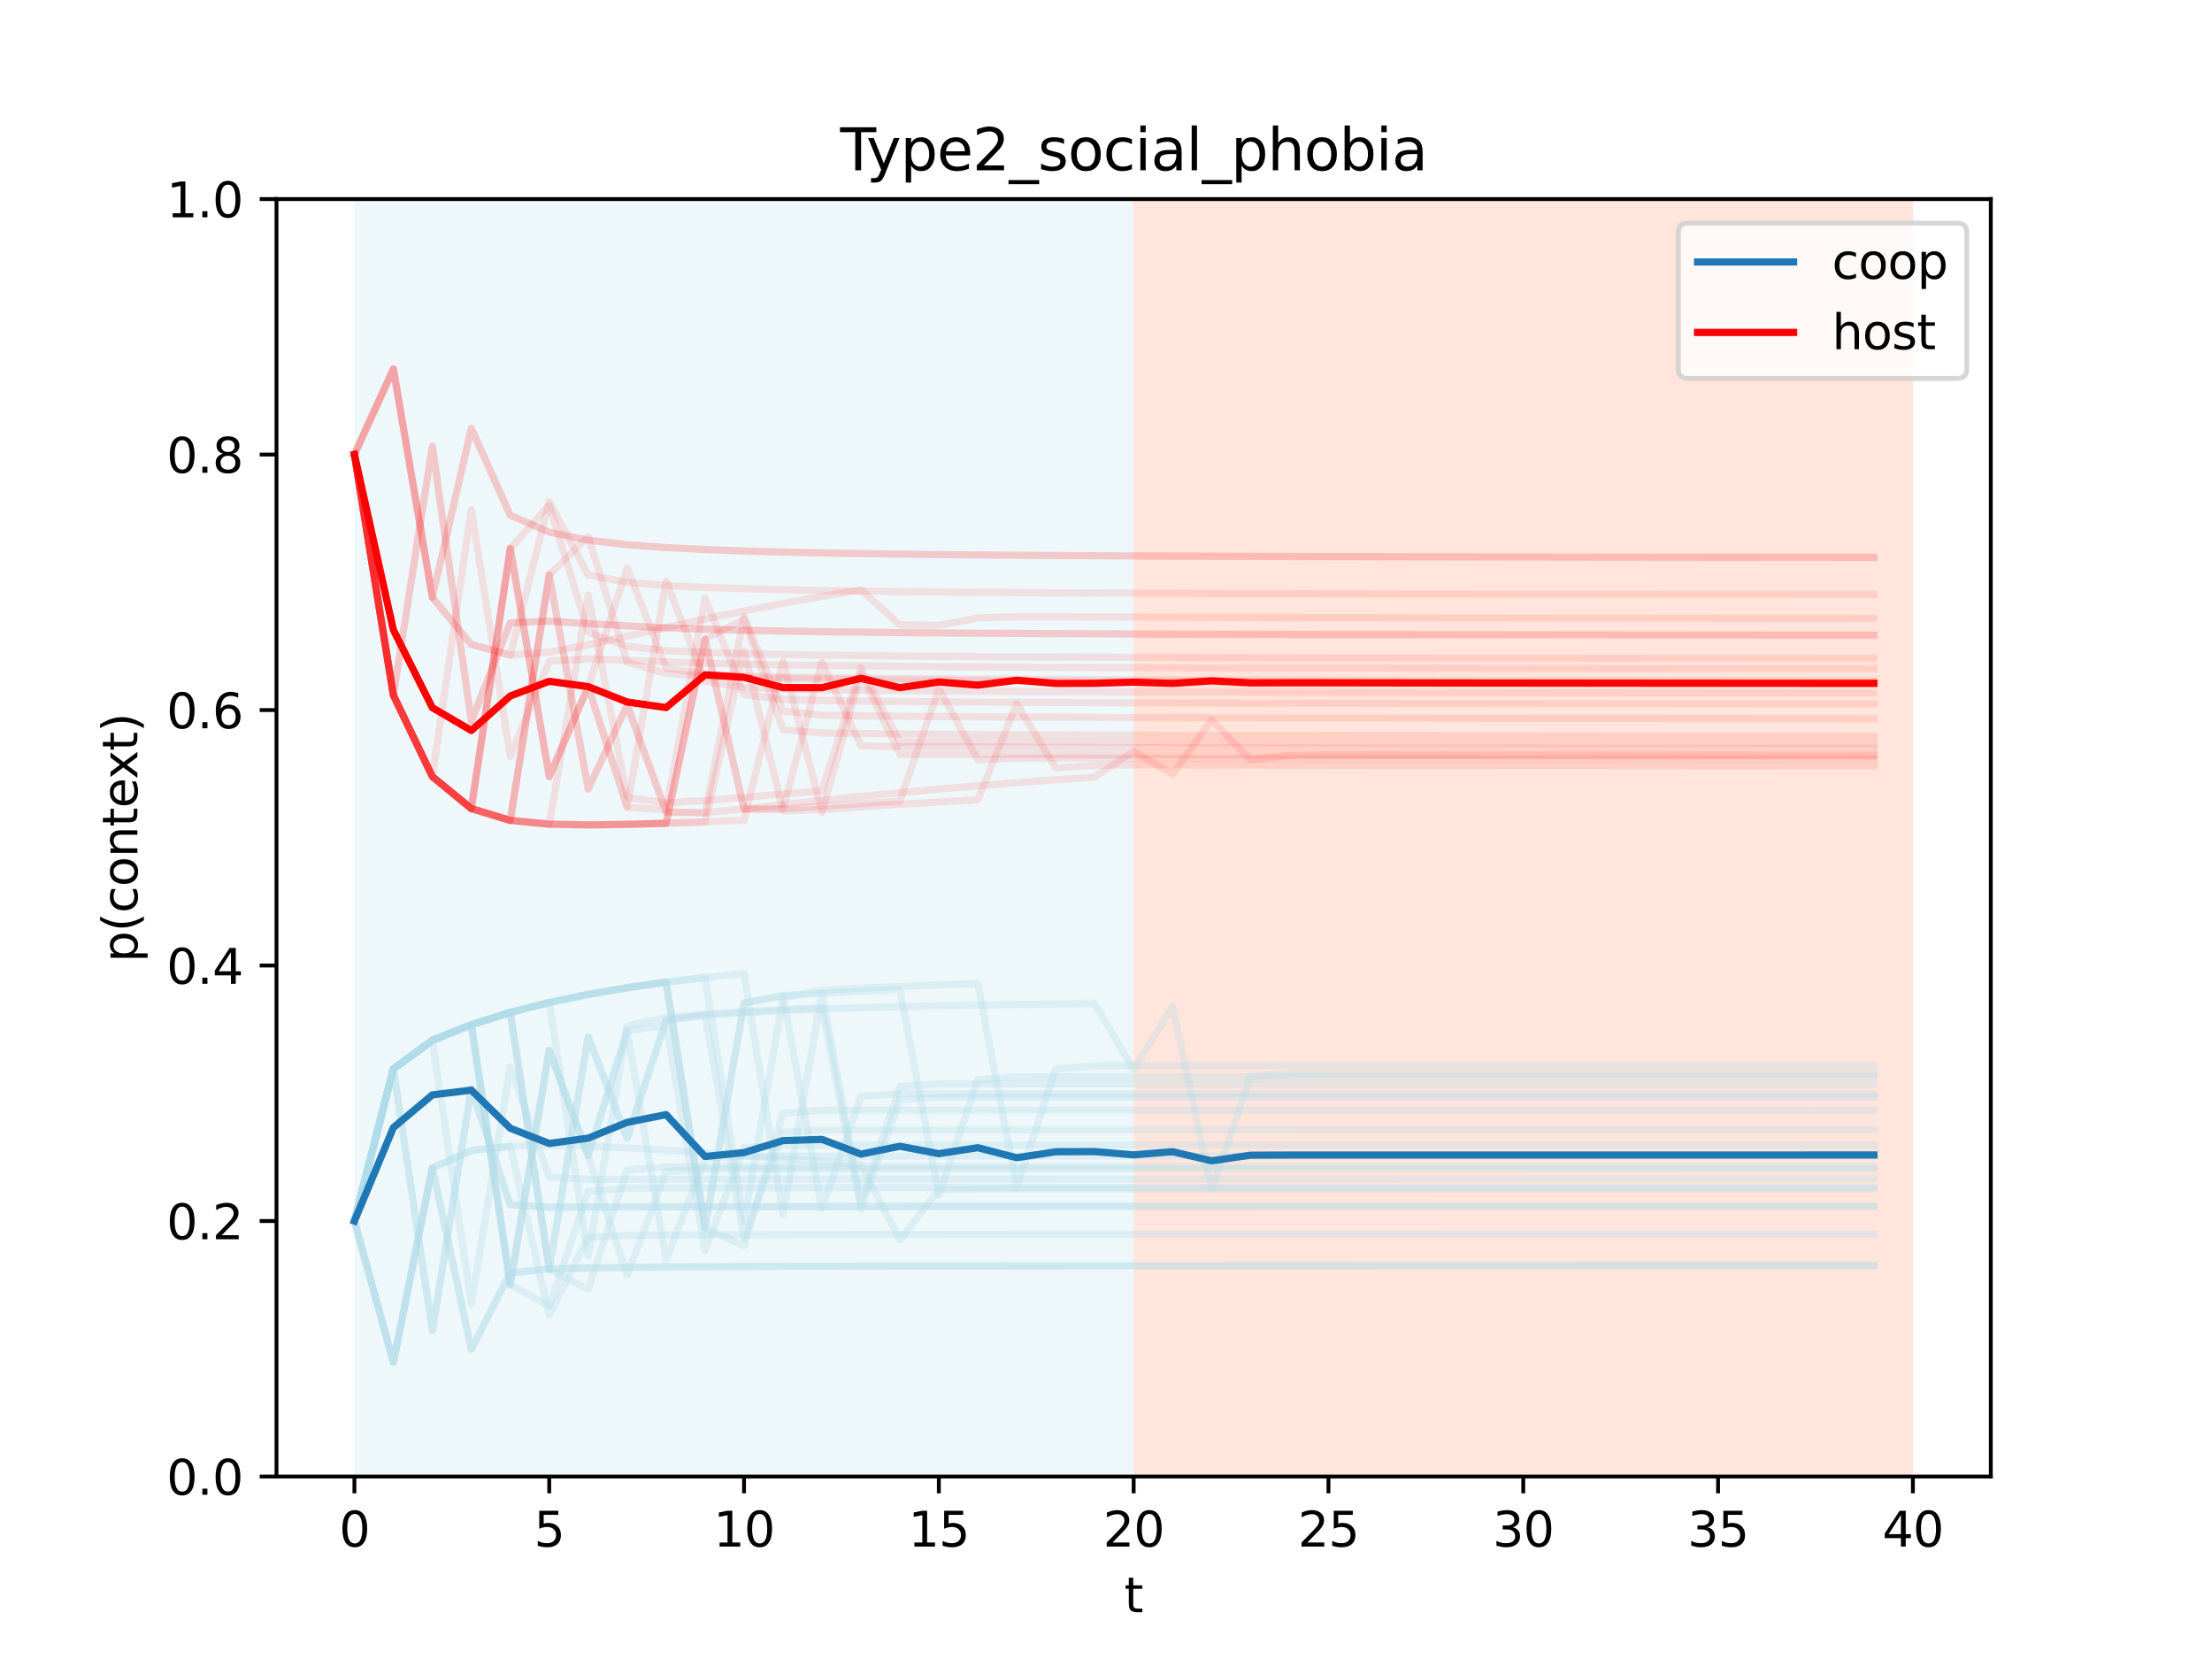 <?xml version="1.0" encoding="utf-8" standalone="no"?>
<!DOCTYPE svg PUBLIC "-//W3C//DTD SVG 1.1//EN"
  "http://www.w3.org/Graphics/SVG/1.1/DTD/svg11.dtd">
<svg xmlns:xlink="http://www.w3.org/1999/xlink" width="460.8pt" height="345.6pt" viewBox="0 0 460.8 345.6" xmlns="http://www.w3.org/2000/svg" version="1.1">
 <defs>
  <style type="text/css">*{stroke-linejoin: round; stroke-linecap: butt}</style>
 </defs>
 <g id="figure_1">
  <g id="patch_1">
   <path d="M 0 345.6 
L 460.8 345.6 
L 460.8 0 
L 0 0 
z
" style="fill: #ffffff"/>
  </g>
  <g id="axes_1">
   <g id="patch_2">
    <path d="M 57.6 307.584 
L 414.72 307.584 
L 414.72 41.472 
L 57.6 41.472 
z
" style="fill: #ffffff"/>
   </g>
   <g id="patch_3">
    <path d="M 73.833 307.584 
L 73.833 41.472 
L 236.16 41.472 
L 236.16 307.584 
z
" clip-path="url(#p7f828b0a8b)" style="fill: #add8e6; opacity: 0.2"/>
   </g>
   <g id="patch_4">
    <path d="M 236.16 307.584 
L 236.16 41.472 
L 398.487 41.472 
L 398.487 307.584 
z
" clip-path="url(#p7f828b0a8b)" style="fill: #ff7f50; opacity: 0.2"/>
   </g>
   <g id="matplotlib.axis_1">
    <g id="xtick_1">
     <g id="line2d_1">
      <defs>
       <path id="mc020d1cfa0" d="M 0 0 
L 0 3.5 
" style="stroke: #000000; stroke-width: 0.8"/>
      </defs>
      <g>
       <use xlink:href="#mc020d1cfa0" x="73.833" y="307.584" style="stroke: #000000; stroke-width: 0.8"/>
      </g>
     </g>
     <g id="text_1">
      <!-- 0 -->
      <g transform="translate(70.651 322.182) scale(0.1 -0.1)">
       <defs>
        <path id="DejaVuSans-30" d="M 2034 4250 
Q 1547 4250 1301 3770 
Q 1056 3291 1056 2328 
Q 1056 1369 1301 889 
Q 1547 409 2034 409 
Q 2525 409 2770 889 
Q 3016 1369 3016 2328 
Q 3016 3291 2770 3770 
Q 2525 4250 2034 4250 
z
M 2034 4750 
Q 2819 4750 3233 4129 
Q 3647 3509 3647 2328 
Q 3647 1150 3233 529 
Q 2819 -91 2034 -91 
Q 1250 -91 836 529 
Q 422 1150 422 2328 
Q 422 3509 836 4129 
Q 1250 4750 2034 4750 
z
" transform="scale(0.016)"/>
       </defs>
       <use xlink:href="#DejaVuSans-30"/>
      </g>
     </g>
    </g>
    <g id="xtick_2">
     <g id="line2d_2">
      <g>
       <use xlink:href="#mc020d1cfa0" x="114.415" y="307.584" style="stroke: #000000; stroke-width: 0.8"/>
      </g>
     </g>
     <g id="text_2">
      <!-- 5 -->
      <g transform="translate(111.233 322.182) scale(0.1 -0.1)">
       <defs>
        <path id="DejaVuSans-35" d="M 691 4666 
L 3169 4666 
L 3169 4134 
L 1269 4134 
L 1269 2991 
Q 1406 3038 1543 3061 
Q 1681 3084 1819 3084 
Q 2600 3084 3056 2656 
Q 3513 2228 3513 1497 
Q 3513 744 3044 326 
Q 2575 -91 1722 -91 
Q 1428 -91 1123 -41 
Q 819 9 494 109 
L 494 744 
Q 775 591 1075 516 
Q 1375 441 1709 441 
Q 2250 441 2565 725 
Q 2881 1009 2881 1497 
Q 2881 1984 2565 2268 
Q 2250 2553 1709 2553 
Q 1456 2553 1204 2497 
Q 953 2441 691 2322 
L 691 4666 
z
" transform="scale(0.016)"/>
       </defs>
       <use xlink:href="#DejaVuSans-35"/>
      </g>
     </g>
    </g>
    <g id="xtick_3">
     <g id="line2d_3">
      <g>
       <use xlink:href="#mc020d1cfa0" x="154.996" y="307.584" style="stroke: #000000; stroke-width: 0.8"/>
      </g>
     </g>
     <g id="text_3">
      <!-- 10 -->
      <g transform="translate(148.634 322.182) scale(0.1 -0.1)">
       <defs>
        <path id="DejaVuSans-31" d="M 794 531 
L 1825 531 
L 1825 4091 
L 703 3866 
L 703 4441 
L 1819 4666 
L 2450 4666 
L 2450 531 
L 3481 531 
L 3481 0 
L 794 0 
L 794 531 
z
" transform="scale(0.016)"/>
       </defs>
       <use xlink:href="#DejaVuSans-31"/>
       <use xlink:href="#DejaVuSans-30" x="63.623"/>
      </g>
     </g>
    </g>
    <g id="xtick_4">
     <g id="line2d_4">
      <g>
       <use xlink:href="#mc020d1cfa0" x="195.578" y="307.584" style="stroke: #000000; stroke-width: 0.8"/>
      </g>
     </g>
     <g id="text_4">
      <!-- 15 -->
      <g transform="translate(189.216 322.182) scale(0.1 -0.1)">
       <use xlink:href="#DejaVuSans-31"/>
       <use xlink:href="#DejaVuSans-35" x="63.623"/>
      </g>
     </g>
    </g>
    <g id="xtick_5">
     <g id="line2d_5">
      <g>
       <use xlink:href="#mc020d1cfa0" x="236.16" y="307.584" style="stroke: #000000; stroke-width: 0.8"/>
      </g>
     </g>
     <g id="text_5">
      <!-- 20 -->
      <g transform="translate(229.798 322.182) scale(0.1 -0.1)">
       <defs>
        <path id="DejaVuSans-32" d="M 1228 531 
L 3431 531 
L 3431 0 
L 469 0 
L 469 531 
Q 828 903 1448 1529 
Q 2069 2156 2228 2338 
Q 2531 2678 2651 2914 
Q 2772 3150 2772 3378 
Q 2772 3750 2511 3984 
Q 2250 4219 1831 4219 
Q 1534 4219 1204 4116 
Q 875 4013 500 3803 
L 500 4441 
Q 881 4594 1212 4672 
Q 1544 4750 1819 4750 
Q 2544 4750 2975 4387 
Q 3406 4025 3406 3419 
Q 3406 3131 3298 2873 
Q 3191 2616 2906 2266 
Q 2828 2175 2409 1742 
Q 1991 1309 1228 531 
z
" transform="scale(0.016)"/>
       </defs>
       <use xlink:href="#DejaVuSans-32"/>
       <use xlink:href="#DejaVuSans-30" x="63.623"/>
      </g>
     </g>
    </g>
    <g id="xtick_6">
     <g id="line2d_6">
      <g>
       <use xlink:href="#mc020d1cfa0" x="276.742" y="307.584" style="stroke: #000000; stroke-width: 0.8"/>
      </g>
     </g>
     <g id="text_6">
      <!-- 25 -->
      <g transform="translate(270.379 322.182) scale(0.1 -0.1)">
       <use xlink:href="#DejaVuSans-32"/>
       <use xlink:href="#DejaVuSans-35" x="63.623"/>
      </g>
     </g>
    </g>
    <g id="xtick_7">
     <g id="line2d_7">
      <g>
       <use xlink:href="#mc020d1cfa0" x="317.324" y="307.584" style="stroke: #000000; stroke-width: 0.8"/>
      </g>
     </g>
     <g id="text_7">
      <!-- 30 -->
      <g transform="translate(310.961 322.182) scale(0.1 -0.1)">
       <defs>
        <path id="DejaVuSans-33" d="M 2597 2516 
Q 3050 2419 3304 2112 
Q 3559 1806 3559 1356 
Q 3559 666 3084 287 
Q 2609 -91 1734 -91 
Q 1441 -91 1130 -33 
Q 819 25 488 141 
L 488 750 
Q 750 597 1062 519 
Q 1375 441 1716 441 
Q 2309 441 2620 675 
Q 2931 909 2931 1356 
Q 2931 1769 2642 2001 
Q 2353 2234 1838 2234 
L 1294 2234 
L 1294 2753 
L 1863 2753 
Q 2328 2753 2575 2939 
Q 2822 3125 2822 3475 
Q 2822 3834 2567 4026 
Q 2313 4219 1838 4219 
Q 1578 4219 1281 4162 
Q 984 4106 628 3988 
L 628 4550 
Q 988 4650 1302 4700 
Q 1616 4750 1894 4750 
Q 2613 4750 3031 4423 
Q 3450 4097 3450 3541 
Q 3450 3153 3228 2886 
Q 3006 2619 2597 2516 
z
" transform="scale(0.016)"/>
       </defs>
       <use xlink:href="#DejaVuSans-33"/>
       <use xlink:href="#DejaVuSans-30" x="63.623"/>
      </g>
     </g>
    </g>
    <g id="xtick_8">
     <g id="line2d_8">
      <g>
       <use xlink:href="#mc020d1cfa0" x="357.905" y="307.584" style="stroke: #000000; stroke-width: 0.8"/>
      </g>
     </g>
     <g id="text_8">
      <!-- 35 -->
      <g transform="translate(351.543 322.182) scale(0.1 -0.1)">
       <use xlink:href="#DejaVuSans-33"/>
       <use xlink:href="#DejaVuSans-35" x="63.623"/>
      </g>
     </g>
    </g>
    <g id="xtick_9">
     <g id="line2d_9">
      <g>
       <use xlink:href="#mc020d1cfa0" x="398.487" y="307.584" style="stroke: #000000; stroke-width: 0.8"/>
      </g>
     </g>
     <g id="text_9">
      <!-- 40 -->
      <g transform="translate(392.125 322.182) scale(0.1 -0.1)">
       <defs>
        <path id="DejaVuSans-34" d="M 2419 4116 
L 825 1625 
L 2419 1625 
L 2419 4116 
z
M 2253 4666 
L 3047 4666 
L 3047 1625 
L 3713 1625 
L 3713 1100 
L 3047 1100 
L 3047 0 
L 2419 0 
L 2419 1100 
L 313 1100 
L 313 1709 
L 2253 4666 
z
" transform="scale(0.016)"/>
       </defs>
       <use xlink:href="#DejaVuSans-34"/>
       <use xlink:href="#DejaVuSans-30" x="63.623"/>
      </g>
     </g>
    </g>
    <g id="text_10">
     <!-- t -->
     <g transform="translate(234.2 335.861) scale(0.1 -0.1)">
      <defs>
       <path id="DejaVuSans-74" d="M 1172 4494 
L 1172 3500 
L 2356 3500 
L 2356 3053 
L 1172 3053 
L 1172 1153 
Q 1172 725 1289 603 
Q 1406 481 1766 481 
L 2356 481 
L 2356 0 
L 1766 0 
Q 1100 0 847 248 
Q 594 497 594 1153 
L 594 3053 
L 172 3053 
L 172 3500 
L 594 3500 
L 594 4494 
L 1172 4494 
z
" transform="scale(0.016)"/>
      </defs>
      <use xlink:href="#DejaVuSans-74"/>
     </g>
    </g>
   </g>
   <g id="matplotlib.axis_2">
    <g id="ytick_1">
     <g id="line2d_10">
      <defs>
       <path id="md59d4dc0e4" d="M 0 0 
L -3.5 0 
" style="stroke: #000000; stroke-width: 0.8"/>
      </defs>
      <g>
       <use xlink:href="#md59d4dc0e4" x="57.6" y="307.584" style="stroke: #000000; stroke-width: 0.8"/>
      </g>
     </g>
     <g id="text_11">
      <!-- 0.0 -->
      <g transform="translate(34.697 311.383) scale(0.1 -0.1)">
       <defs>
        <path id="DejaVuSans-2e" d="M 684 794 
L 1344 794 
L 1344 0 
L 684 0 
L 684 794 
z
" transform="scale(0.016)"/>
       </defs>
       <use xlink:href="#DejaVuSans-30"/>
       <use xlink:href="#DejaVuSans-2e" x="63.623"/>
       <use xlink:href="#DejaVuSans-30" x="95.41"/>
      </g>
     </g>
    </g>
    <g id="ytick_2">
     <g id="line2d_11">
      <g>
       <use xlink:href="#md59d4dc0e4" x="57.6" y="254.362" style="stroke: #000000; stroke-width: 0.8"/>
      </g>
     </g>
     <g id="text_12">
      <!-- 0.2 -->
      <g transform="translate(34.697 258.161) scale(0.1 -0.1)">
       <use xlink:href="#DejaVuSans-30"/>
       <use xlink:href="#DejaVuSans-2e" x="63.623"/>
       <use xlink:href="#DejaVuSans-32" x="95.41"/>
      </g>
     </g>
    </g>
    <g id="ytick_3">
     <g id="line2d_12">
      <g>
       <use xlink:href="#md59d4dc0e4" x="57.6" y="201.139" style="stroke: #000000; stroke-width: 0.8"/>
      </g>
     </g>
     <g id="text_13">
      <!-- 0.4 -->
      <g transform="translate(34.697 204.938) scale(0.1 -0.1)">
       <use xlink:href="#DejaVuSans-30"/>
       <use xlink:href="#DejaVuSans-2e" x="63.623"/>
       <use xlink:href="#DejaVuSans-34" x="95.41"/>
      </g>
     </g>
    </g>
    <g id="ytick_4">
     <g id="line2d_13">
      <g>
       <use xlink:href="#md59d4dc0e4" x="57.6" y="147.917" style="stroke: #000000; stroke-width: 0.8"/>
      </g>
     </g>
     <g id="text_14">
      <!-- 0.6 -->
      <g transform="translate(34.697 151.716) scale(0.1 -0.1)">
       <defs>
        <path id="DejaVuSans-36" d="M 2113 2584 
Q 1688 2584 1439 2293 
Q 1191 2003 1191 1497 
Q 1191 994 1439 701 
Q 1688 409 2113 409 
Q 2538 409 2786 701 
Q 3034 994 3034 1497 
Q 3034 2003 2786 2293 
Q 2538 2584 2113 2584 
z
M 3366 4563 
L 3366 3988 
Q 3128 4100 2886 4159 
Q 2644 4219 2406 4219 
Q 1781 4219 1451 3797 
Q 1122 3375 1075 2522 
Q 1259 2794 1537 2939 
Q 1816 3084 2150 3084 
Q 2853 3084 3261 2657 
Q 3669 2231 3669 1497 
Q 3669 778 3244 343 
Q 2819 -91 2113 -91 
Q 1303 -91 875 529 
Q 447 1150 447 2328 
Q 447 3434 972 4092 
Q 1497 4750 2381 4750 
Q 2619 4750 2861 4703 
Q 3103 4656 3366 4563 
z
" transform="scale(0.016)"/>
       </defs>
       <use xlink:href="#DejaVuSans-30"/>
       <use xlink:href="#DejaVuSans-2e" x="63.623"/>
       <use xlink:href="#DejaVuSans-36" x="95.41"/>
      </g>
     </g>
    </g>
    <g id="ytick_5">
     <g id="line2d_14">
      <g>
       <use xlink:href="#md59d4dc0e4" x="57.6" y="94.694" style="stroke: #000000; stroke-width: 0.8"/>
      </g>
     </g>
     <g id="text_15">
      <!-- 0.8 -->
      <g transform="translate(34.697 98.494) scale(0.1 -0.1)">
       <defs>
        <path id="DejaVuSans-38" d="M 2034 2216 
Q 1584 2216 1326 1975 
Q 1069 1734 1069 1313 
Q 1069 891 1326 650 
Q 1584 409 2034 409 
Q 2484 409 2743 651 
Q 3003 894 3003 1313 
Q 3003 1734 2745 1975 
Q 2488 2216 2034 2216 
z
M 1403 2484 
Q 997 2584 770 2862 
Q 544 3141 544 3541 
Q 544 4100 942 4425 
Q 1341 4750 2034 4750 
Q 2731 4750 3128 4425 
Q 3525 4100 3525 3541 
Q 3525 3141 3298 2862 
Q 3072 2584 2669 2484 
Q 3125 2378 3379 2068 
Q 3634 1759 3634 1313 
Q 3634 634 3220 271 
Q 2806 -91 2034 -91 
Q 1263 -91 848 271 
Q 434 634 434 1313 
Q 434 1759 690 2068 
Q 947 2378 1403 2484 
z
M 1172 3481 
Q 1172 3119 1398 2916 
Q 1625 2713 2034 2713 
Q 2441 2713 2670 2916 
Q 2900 3119 2900 3481 
Q 2900 3844 2670 4047 
Q 2441 4250 2034 4250 
Q 1625 4250 1398 4047 
Q 1172 3844 1172 3481 
z
" transform="scale(0.016)"/>
       </defs>
       <use xlink:href="#DejaVuSans-30"/>
       <use xlink:href="#DejaVuSans-2e" x="63.623"/>
       <use xlink:href="#DejaVuSans-38" x="95.41"/>
      </g>
     </g>
    </g>
    <g id="ytick_6">
     <g id="line2d_15">
      <g>
       <use xlink:href="#md59d4dc0e4" x="57.6" y="41.472" style="stroke: #000000; stroke-width: 0.8"/>
      </g>
     </g>
     <g id="text_16">
      <!-- 1.0 -->
      <g transform="translate(34.697 45.271) scale(0.1 -0.1)">
       <use xlink:href="#DejaVuSans-31"/>
       <use xlink:href="#DejaVuSans-2e" x="63.623"/>
       <use xlink:href="#DejaVuSans-30" x="95.41"/>
      </g>
     </g>
    </g>
    <g id="text_17">
     <!-- p(context) -->
     <g transform="translate(28.617 200.45) rotate(-90) scale(0.1 -0.1)">
      <defs>
       <path id="DejaVuSans-70" d="M 1159 525 
L 1159 -1331 
L 581 -1331 
L 581 3500 
L 1159 3500 
L 1159 2969 
Q 1341 3281 1617 3432 
Q 1894 3584 2278 3584 
Q 2916 3584 3314 3078 
Q 3713 2572 3713 1747 
Q 3713 922 3314 415 
Q 2916 -91 2278 -91 
Q 1894 -91 1617 61 
Q 1341 213 1159 525 
z
M 3116 1747 
Q 3116 2381 2855 2742 
Q 2594 3103 2138 3103 
Q 1681 3103 1420 2742 
Q 1159 2381 1159 1747 
Q 1159 1113 1420 752 
Q 1681 391 2138 391 
Q 2594 391 2855 752 
Q 3116 1113 3116 1747 
z
" transform="scale(0.016)"/>
       <path id="DejaVuSans-28" d="M 1984 4856 
Q 1566 4138 1362 3434 
Q 1159 2731 1159 2009 
Q 1159 1288 1364 580 
Q 1569 -128 1984 -844 
L 1484 -844 
Q 1016 -109 783 600 
Q 550 1309 550 2009 
Q 550 2706 781 3412 
Q 1013 4119 1484 4856 
L 1984 4856 
z
" transform="scale(0.016)"/>
       <path id="DejaVuSans-63" d="M 3122 3366 
L 3122 2828 
Q 2878 2963 2633 3030 
Q 2388 3097 2138 3097 
Q 1578 3097 1268 2742 
Q 959 2388 959 1747 
Q 959 1106 1268 751 
Q 1578 397 2138 397 
Q 2388 397 2633 464 
Q 2878 531 3122 666 
L 3122 134 
Q 2881 22 2623 -34 
Q 2366 -91 2075 -91 
Q 1284 -91 818 406 
Q 353 903 353 1747 
Q 353 2603 823 3093 
Q 1294 3584 2113 3584 
Q 2378 3584 2631 3529 
Q 2884 3475 3122 3366 
z
" transform="scale(0.016)"/>
       <path id="DejaVuSans-6f" d="M 1959 3097 
Q 1497 3097 1228 2736 
Q 959 2375 959 1747 
Q 959 1119 1226 758 
Q 1494 397 1959 397 
Q 2419 397 2687 759 
Q 2956 1122 2956 1747 
Q 2956 2369 2687 2733 
Q 2419 3097 1959 3097 
z
M 1959 3584 
Q 2709 3584 3137 3096 
Q 3566 2609 3566 1747 
Q 3566 888 3137 398 
Q 2709 -91 1959 -91 
Q 1206 -91 779 398 
Q 353 888 353 1747 
Q 353 2609 779 3096 
Q 1206 3584 1959 3584 
z
" transform="scale(0.016)"/>
       <path id="DejaVuSans-6e" d="M 3513 2113 
L 3513 0 
L 2938 0 
L 2938 2094 
Q 2938 2591 2744 2837 
Q 2550 3084 2163 3084 
Q 1697 3084 1428 2787 
Q 1159 2491 1159 1978 
L 1159 0 
L 581 0 
L 581 3500 
L 1159 3500 
L 1159 2956 
Q 1366 3272 1645 3428 
Q 1925 3584 2291 3584 
Q 2894 3584 3203 3211 
Q 3513 2838 3513 2113 
z
" transform="scale(0.016)"/>
       <path id="DejaVuSans-65" d="M 3597 1894 
L 3597 1613 
L 953 1613 
Q 991 1019 1311 708 
Q 1631 397 2203 397 
Q 2534 397 2845 478 
Q 3156 559 3463 722 
L 3463 178 
Q 3153 47 2828 -22 
Q 2503 -91 2169 -91 
Q 1331 -91 842 396 
Q 353 884 353 1716 
Q 353 2575 817 3079 
Q 1281 3584 2069 3584 
Q 2775 3584 3186 3129 
Q 3597 2675 3597 1894 
z
M 3022 2063 
Q 3016 2534 2758 2815 
Q 2500 3097 2075 3097 
Q 1594 3097 1305 2825 
Q 1016 2553 972 2059 
L 3022 2063 
z
" transform="scale(0.016)"/>
       <path id="DejaVuSans-78" d="M 3513 3500 
L 2247 1797 
L 3578 0 
L 2900 0 
L 1881 1375 
L 863 0 
L 184 0 
L 1544 1831 
L 300 3500 
L 978 3500 
L 1906 2253 
L 2834 3500 
L 3513 3500 
z
" transform="scale(0.016)"/>
       <path id="DejaVuSans-29" d="M 513 4856 
L 1013 4856 
Q 1481 4119 1714 3412 
Q 1947 2706 1947 2009 
Q 1947 1309 1714 600 
Q 1481 -109 1013 -844 
L 513 -844 
Q 928 -128 1133 580 
Q 1338 1288 1338 2009 
Q 1338 2731 1133 3434 
Q 928 4138 513 4856 
z
" transform="scale(0.016)"/>
      </defs>
      <use xlink:href="#DejaVuSans-70"/>
      <use xlink:href="#DejaVuSans-28" x="63.477"/>
      <use xlink:href="#DejaVuSans-63" x="102.49"/>
      <use xlink:href="#DejaVuSans-6f" x="157.471"/>
      <use xlink:href="#DejaVuSans-6e" x="218.652"/>
      <use xlink:href="#DejaVuSans-74" x="282.031"/>
      <use xlink:href="#DejaVuSans-65" x="321.24"/>
      <use xlink:href="#DejaVuSans-78" x="381.014"/>
      <use xlink:href="#DejaVuSans-74" x="440.193"/>
      <use xlink:href="#DejaVuSans-29" x="479.402"/>
     </g>
    </g>
   </g>
   <g id="line2d_16">
    <path d="M 73.833 254.362 
L 81.949 222.664 
L 90.065 216.728 
L 98.182 213.459 
L 106.298 267.607 
L 114.415 218.795 
L 122.531 240.764 
L 130.647 214.725 
L 138.764 213.588 
L 146.88 260.51 
L 154.996 239.04 
L 163.113 238.593 
L 171.229 238.582 
L 179.345 238.578 
L 187.462 238.573 
L 195.578 238.57 
L 203.695 238.566 
L 211.811 238.564 
L 219.927 238.561 
L 228.044 238.559 
L 236.16 238.557 
L 244.276 238.555 
L 252.393 238.554 
L 260.509 238.553 
L 268.625 238.551 
L 276.742 238.55 
L 284.858 238.549 
L 292.975 238.548 
L 301.091 238.548 
L 309.207 238.547 
L 317.324 238.546 
L 325.44 238.546 
L 333.556 238.545 
L 341.673 238.545 
L 349.789 238.544 
L 357.905 238.544 
L 366.022 238.543 
L 374.138 238.543 
L 382.255 238.543 
L 390.371 238.542 
" clip-path="url(#p7f828b0a8b)" style="fill: none; stroke: #add8e6; stroke-opacity: 0.3; stroke-width: 1.5; stroke-linecap: square"/>
   </g>
   <g id="line2d_17">
    <path d="M 73.833 254.362 
L 81.949 222.664 
L 90.065 216.728 
L 98.182 213.459 
L 106.298 210.911 
L 114.415 208.836 
L 122.531 207.145 
L 130.647 205.755 
L 138.764 204.602 
L 146.88 203.632 
L 154.996 254.37 
L 163.113 207.8 
L 171.229 206.308 
L 179.345 205.855 
L 187.462 205.487 
L 195.578 205.168 
L 203.695 204.888 
L 211.811 247.361 
L 219.927 222.671 
L 228.044 222.042 
L 236.16 222.005 
L 244.276 222.002 
L 252.393 222.003 
L 260.509 222.004 
L 268.625 222.005 
L 276.742 222.005 
L 284.858 222.006 
L 292.975 222.006 
L 301.091 222.007 
L 309.207 222.007 
L 317.324 222.007 
L 325.44 222.008 
L 333.556 222.008 
L 341.673 222.008 
L 349.789 222.009 
L 357.905 222.009 
L 366.022 222.009 
L 374.138 222.009 
L 382.255 222.009 
L 390.371 222.009 
" clip-path="url(#p7f828b0a8b)" style="fill: none; stroke: #add8e6; stroke-opacity: 0.3; stroke-width: 1.5; stroke-linecap: square"/>
   </g>
   <g id="line2d_18">
    <path d="M 73.833 254.362 
L 81.949 222.664 
L 90.065 216.728 
L 98.182 213.459 
L 106.298 210.911 
L 114.415 208.836 
L 122.531 207.145 
L 130.647 205.755 
L 138.764 204.602 
L 146.88 255.82 
L 154.996 208.945 
L 163.113 207.404 
L 171.229 251.764 
L 179.345 228.38 
L 187.462 227.864 
L 195.578 227.848 
L 203.695 227.847 
L 211.811 227.847 
L 219.927 227.847 
L 228.044 227.847 
L 236.16 227.847 
L 244.276 227.847 
L 252.393 227.847 
L 260.509 227.846 
L 268.625 227.846 
L 276.742 227.846 
L 284.858 227.846 
L 292.975 227.846 
L 301.091 227.846 
L 309.207 227.846 
L 317.324 227.846 
L 325.44 227.846 
L 333.556 227.846 
L 341.673 227.846 
L 349.789 227.845 
L 357.905 227.845 
L 366.022 227.845 
L 374.138 227.845 
L 382.255 227.845 
L 390.371 227.845 
" clip-path="url(#p7f828b0a8b)" style="fill: none; stroke: #add8e6; stroke-opacity: 0.3; stroke-width: 1.5; stroke-linecap: square"/>
   </g>
   <g id="line2d_19">
    <path d="M 73.833 254.362 
L 81.949 222.664 
L 90.065 277.187 
L 98.182 226.812 
L 106.298 250.984 
L 114.415 251.473 
L 122.531 251.442 
L 130.647 251.41 
L 138.764 251.387 
L 146.88 251.369 
L 154.996 251.355 
L 163.113 251.344 
L 171.229 251.335 
L 179.345 251.328 
L 187.462 251.322 
L 195.578 251.317 
L 203.695 251.313 
L 211.811 251.309 
L 219.927 251.306 
L 228.044 251.303 
L 236.16 251.301 
L 244.276 251.299 
L 252.393 251.297 
L 260.509 251.295 
L 268.625 251.294 
L 276.742 251.292 
L 284.858 251.291 
L 292.975 251.29 
L 301.091 251.289 
L 309.207 251.288 
L 317.324 251.288 
L 325.44 251.287 
L 333.556 251.286 
L 341.673 251.286 
L 349.789 251.285 
L 357.905 251.285 
L 366.022 251.284 
L 374.138 251.284 
L 382.255 251.283 
L 390.371 251.283 
" clip-path="url(#p7f828b0a8b)" style="fill: none; stroke: #add8e6; stroke-opacity: 0.3; stroke-width: 1.5; stroke-linecap: square"/>
   </g>
   <g id="line2d_20">
    <path d="M 73.833 254.362 
L 81.949 222.664 
L 90.065 216.728 
L 98.182 213.459 
L 106.298 210.911 
L 114.415 208.836 
L 122.531 207.145 
L 130.647 205.755 
L 138.764 204.602 
L 146.88 203.632 
L 154.996 202.808 
L 163.113 253.106 
L 171.229 206.812 
L 179.345 250.436 
L 187.462 226.355 
L 195.578 225.8 
L 203.695 225.779 
L 211.811 225.778 
L 219.927 225.778 
L 228.044 225.779 
L 236.16 225.779 
L 244.276 225.78 
L 252.393 225.78 
L 260.509 225.78 
L 268.625 225.78 
L 276.742 225.78 
L 284.858 225.78 
L 292.975 225.781 
L 301.091 225.781 
L 309.207 225.781 
L 317.324 225.781 
L 325.44 225.781 
L 333.556 225.781 
L 341.673 225.781 
L 349.789 225.781 
L 357.905 225.781 
L 366.022 225.781 
L 374.138 225.781 
L 382.255 225.781 
L 390.371 225.781 
" clip-path="url(#p7f828b0a8b)" style="fill: none; stroke: #add8e6; stroke-opacity: 0.3; stroke-width: 1.5; stroke-linecap: square"/>
   </g>
   <g id="line2d_21">
    <path d="M 73.833 254.362 
L 81.949 222.664 
L 90.065 216.728 
L 98.182 213.459 
L 106.298 267.607 
L 114.415 272.058 
L 122.531 248.22 
L 130.647 247.519 
L 138.764 247.473 
L 146.88 247.45 
L 154.996 247.433 
L 163.113 247.419 
L 171.229 247.408 
L 179.345 247.399 
L 187.462 247.392 
L 195.578 247.386 
L 203.695 247.38 
L 211.811 247.376 
L 219.927 247.372 
L 228.044 247.368 
L 236.16 247.365 
L 244.276 247.363 
L 252.393 247.36 
L 260.509 247.358 
L 268.625 247.356 
L 276.742 247.355 
L 284.858 247.353 
L 292.975 247.352 
L 301.091 247.351 
L 309.207 247.35 
L 317.324 247.349 
L 325.44 247.348 
L 333.556 247.347 
L 341.673 247.346 
L 349.789 247.345 
L 357.905 247.345 
L 366.022 247.344 
L 374.138 247.344 
L 382.255 247.343 
L 390.371 247.343 
" clip-path="url(#p7f828b0a8b)" style="fill: none; stroke: #add8e6; stroke-opacity: 0.3; stroke-width: 1.5; stroke-linecap: square"/>
   </g>
   <g id="line2d_22">
    <path d="M 73.833 254.362 
L 81.949 283.806 
L 90.065 243.297 
L 98.182 281.098 
L 106.298 265.144 
L 114.415 264.351 
L 122.531 264.139 
L 130.647 264.019 
L 138.764 263.941 
L 146.88 263.885 
L 154.996 263.844 
L 163.113 263.813 
L 171.229 263.788 
L 179.345 263.768 
L 187.462 263.751 
L 195.578 263.737 
L 203.695 263.726 
L 211.811 263.716 
L 219.927 263.708 
L 228.044 263.701 
L 236.16 263.695 
L 244.276 263.689 
L 252.393 263.684 
L 260.509 263.68 
L 268.625 263.676 
L 276.742 263.673 
L 284.858 263.67 
L 292.975 263.667 
L 301.091 263.665 
L 309.207 263.663 
L 317.324 263.661 
L 325.44 263.659 
L 333.556 263.657 
L 341.673 263.656 
L 349.789 263.654 
L 357.905 263.653 
L 366.022 263.652 
L 374.138 263.651 
L 382.255 263.65 
L 390.371 263.649 
" clip-path="url(#p7f828b0a8b)" style="fill: none; stroke: #add8e6; stroke-opacity: 0.3; stroke-width: 1.5; stroke-linecap: square"/>
   </g>
   <g id="line2d_23">
    <path d="M 73.833 254.362 
L 81.949 283.806 
L 90.065 243.297 
L 98.182 239.694 
L 106.298 238.781 
L 114.415 274.004 
L 122.531 257.789 
L 130.647 257.35 
L 138.764 257.286 
L 146.88 257.247 
L 154.996 257.219 
L 163.113 257.197 
L 171.229 257.18 
L 179.345 257.167 
L 187.462 257.156 
L 195.578 257.146 
L 203.695 257.138 
L 211.811 257.132 
L 219.927 257.126 
L 228.044 257.121 
L 236.16 257.117 
L 244.276 257.113 
L 252.393 257.11 
L 260.509 257.107 
L 268.625 257.104 
L 276.742 257.102 
L 284.858 257.1 
L 292.975 257.098 
L 301.091 257.096 
L 309.207 257.095 
L 317.324 257.093 
L 325.44 257.092 
L 333.556 257.091 
L 341.673 257.09 
L 349.789 257.089 
L 357.905 257.088 
L 366.022 257.087 
L 374.138 257.086 
L 382.255 257.086 
L 390.371 257.085 
" clip-path="url(#p7f828b0a8b)" style="fill: none; stroke: #add8e6; stroke-opacity: 0.3; stroke-width: 1.5; stroke-linecap: square"/>
   </g>
   <g id="line2d_24">
    <path d="M 73.833 254.362 
L 81.949 222.664 
L 90.065 216.728 
L 98.182 213.459 
L 106.298 210.911 
L 114.415 264.384 
L 122.531 216.01 
L 130.647 237.107 
L 138.764 212.511 
L 146.88 211.469 
L 154.996 257.87 
L 163.113 235.84 
L 171.229 235.397 
L 179.345 235.389 
L 187.462 235.386 
L 195.578 235.384 
L 203.695 235.381 
L 211.811 235.379 
L 219.927 235.377 
L 228.044 235.376 
L 236.16 235.374 
L 244.276 235.373 
L 252.393 235.372 
L 260.509 235.371 
L 268.625 235.37 
L 276.742 235.369 
L 284.858 235.368 
L 292.975 235.368 
L 301.091 235.367 
L 309.207 235.366 
L 317.324 235.366 
L 325.44 235.365 
L 333.556 235.365 
L 341.673 235.365 
L 349.789 235.364 
L 357.905 235.364 
L 366.022 235.363 
L 374.138 235.363 
L 382.255 235.363 
L 390.371 235.363 
" clip-path="url(#p7f828b0a8b)" style="fill: none; stroke: #add8e6; stroke-opacity: 0.3; stroke-width: 1.5; stroke-linecap: square"/>
   </g>
   <g id="line2d_25">
    <path d="M 73.833 254.362 
L 81.949 222.664 
L 90.065 216.728 
L 98.182 213.459 
L 106.298 210.911 
L 114.415 264.384 
L 122.531 216.01 
L 130.647 237.107 
L 138.764 212.511 
L 146.88 211.469 
L 154.996 210.956 
L 163.113 210.542 
L 171.229 210.206 
L 179.345 209.934 
L 187.462 209.713 
L 195.578 209.531 
L 203.695 209.382 
L 211.811 209.258 
L 219.927 209.156 
L 228.044 209.072 
L 236.16 222.815 
L 244.276 209.668 
L 252.393 247.758 
L 260.509 224.271 
L 268.625 223.676 
L 276.742 223.639 
L 284.858 223.636 
L 292.975 223.636 
L 301.091 223.636 
L 309.207 223.636 
L 317.324 223.637 
L 325.44 223.637 
L 333.556 223.637 
L 341.673 223.637 
L 349.789 223.637 
L 357.905 223.637 
L 366.022 223.638 
L 374.138 223.638 
L 382.255 223.638 
L 390.371 223.638 
" clip-path="url(#p7f828b0a8b)" style="fill: none; stroke: #add8e6; stroke-opacity: 0.3; stroke-width: 1.5; stroke-linecap: square"/>
   </g>
   <g id="line2d_26">
    <path d="M 73.833 254.362 
L 81.949 222.664 
L 90.065 216.728 
L 98.182 213.459 
L 106.298 210.911 
L 114.415 208.836 
L 122.531 207.145 
L 130.647 205.755 
L 138.764 204.602 
L 146.88 255.82 
L 154.996 259.534 
L 163.113 231.909 
L 171.229 231.272 
L 179.345 231.258 
L 187.462 231.256 
L 195.578 231.255 
L 203.695 231.254 
L 211.811 231.252 
L 219.927 231.251 
L 228.044 231.25 
L 236.16 231.25 
L 244.276 231.249 
L 252.393 231.248 
L 260.509 231.248 
L 268.625 231.247 
L 276.742 231.246 
L 284.858 231.246 
L 292.975 231.246 
L 301.091 231.245 
L 309.207 231.245 
L 317.324 231.244 
L 325.44 231.244 
L 333.556 231.244 
L 341.673 231.244 
L 349.789 231.243 
L 357.905 231.243 
L 366.022 231.243 
L 374.138 231.243 
L 382.255 231.242 
L 390.371 231.242 
" clip-path="url(#p7f828b0a8b)" style="fill: none; stroke: #add8e6; stroke-opacity: 0.3; stroke-width: 1.5; stroke-linecap: square"/>
   </g>
   <g id="line2d_27">
    <path d="M 73.833 254.362 
L 81.949 283.806 
L 90.065 243.297 
L 98.182 239.694 
L 106.298 238.781 
L 114.415 238.583 
L 122.531 238.747 
L 130.647 239.118 
L 138.764 239.609 
L 146.88 240.168 
L 154.996 240.763 
L 163.113 241.371 
L 171.229 241.979 
L 179.345 242.578 
L 187.462 258.291 
L 195.578 247.825 
L 203.695 247.701 
L 211.811 247.694 
L 219.927 247.691 
L 228.044 247.69 
L 236.16 247.688 
L 244.276 247.687 
L 252.393 247.686 
L 260.509 247.685 
L 268.625 247.685 
L 276.742 247.684 
L 284.858 247.683 
L 292.975 247.683 
L 301.091 247.682 
L 309.207 247.682 
L 317.324 247.681 
L 325.44 247.681 
L 333.556 247.68 
L 341.673 247.68 
L 349.789 247.68 
L 357.905 247.679 
L 366.022 247.679 
L 374.138 247.679 
L 382.255 247.679 
L 390.371 247.679 
" clip-path="url(#p7f828b0a8b)" style="fill: none; stroke: #add8e6; stroke-opacity: 0.3; stroke-width: 1.5; stroke-linecap: square"/>
   </g>
   <g id="line2d_28">
    <path d="M 73.833 254.362 
L 81.949 222.664 
L 90.065 216.728 
L 98.182 213.459 
L 106.298 267.607 
L 114.415 218.795 
L 122.531 240.764 
L 130.647 265.642 
L 138.764 244.024 
L 146.88 243.545 
L 154.996 243.528 
L 163.113 243.52 
L 171.229 243.513 
L 179.345 243.507 
L 187.462 243.502 
L 195.578 243.498 
L 203.695 243.494 
L 211.811 243.491 
L 219.927 243.488 
L 228.044 243.486 
L 236.16 243.484 
L 244.276 243.482 
L 252.393 243.48 
L 260.509 243.479 
L 268.625 243.477 
L 276.742 243.476 
L 284.858 243.475 
L 292.975 243.474 
L 301.091 243.473 
L 309.207 243.473 
L 317.324 243.472 
L 325.44 243.471 
L 333.556 243.471 
L 341.673 243.47 
L 349.789 243.47 
L 357.905 243.469 
L 366.022 243.469 
L 374.138 243.468 
L 382.255 243.468 
L 390.371 243.467 
" clip-path="url(#p7f828b0a8b)" style="fill: none; stroke: #add8e6; stroke-opacity: 0.3; stroke-width: 1.5; stroke-linecap: square"/>
   </g>
   <g id="line2d_29">
    <path d="M 73.833 254.362 
L 81.949 222.664 
L 90.065 216.728 
L 98.182 213.459 
L 106.298 210.911 
L 114.415 264.384 
L 122.531 268.604 
L 130.647 243.731 
L 138.764 243.083 
L 146.88 243.058 
L 154.996 243.046 
L 163.113 243.035 
L 171.229 243.027 
L 179.345 243.02 
L 187.462 243.014 
L 195.578 243.009 
L 203.695 243.004 
L 211.811 243.001 
L 219.927 242.997 
L 228.044 242.995 
L 236.16 242.992 
L 244.276 242.99 
L 252.393 242.988 
L 260.509 242.986 
L 268.625 242.985 
L 276.742 242.983 
L 284.858 242.982 
L 292.975 242.981 
L 301.091 242.98 
L 309.207 242.979 
L 317.324 242.978 
L 325.44 242.978 
L 333.556 242.977 
L 341.673 242.976 
L 349.789 242.976 
L 357.905 242.975 
L 366.022 242.974 
L 374.138 242.974 
L 382.255 242.974 
L 390.371 242.973 
" clip-path="url(#p7f828b0a8b)" style="fill: none; stroke: #add8e6; stroke-opacity: 0.3; stroke-width: 1.5; stroke-linecap: square"/>
   </g>
   <g id="line2d_30">
    <path d="M 73.833 254.362 
L 81.949 222.664 
L 90.065 216.728 
L 98.182 213.459 
L 106.298 210.911 
L 114.415 208.836 
L 122.531 207.145 
L 130.647 205.755 
L 138.764 204.602 
L 146.88 255.82 
L 154.996 208.945 
L 163.113 207.404 
L 171.229 206.908 
L 179.345 206.503 
L 187.462 206.156 
L 195.578 248.961 
L 203.695 224.918 
L 211.811 224.348 
L 219.927 224.32 
L 228.044 224.318 
L 236.16 224.318 
L 244.276 224.319 
L 252.393 224.319 
L 260.509 224.32 
L 268.625 224.32 
L 276.742 224.32 
L 284.858 224.321 
L 292.975 224.321 
L 301.091 224.321 
L 309.207 224.321 
L 317.324 224.321 
L 325.44 224.322 
L 333.556 224.322 
L 341.673 224.322 
L 349.789 224.322 
L 357.905 224.322 
L 366.022 224.322 
L 374.138 224.322 
L 382.255 224.322 
L 390.371 224.322 
" clip-path="url(#p7f828b0a8b)" style="fill: none; stroke: #add8e6; stroke-opacity: 0.3; stroke-width: 1.5; stroke-linecap: square"/>
   </g>
   <g id="line2d_31">
    <path d="M 73.833 254.362 
L 81.949 222.664 
L 90.065 216.728 
L 98.182 213.459 
L 106.298 267.607 
L 114.415 218.795 
L 122.531 240.764 
L 130.647 214.725 
L 138.764 262.521 
L 146.88 241.305 
L 154.996 240.858 
L 163.113 240.846 
L 171.229 240.84 
L 179.345 240.835 
L 187.462 240.83 
L 195.578 240.826 
L 203.695 240.823 
L 211.811 240.82 
L 219.927 240.817 
L 228.044 240.815 
L 236.16 240.813 
L 244.276 240.811 
L 252.393 240.81 
L 260.509 240.808 
L 268.625 240.807 
L 276.742 240.806 
L 284.858 240.805 
L 292.975 240.804 
L 301.091 240.803 
L 309.207 240.802 
L 317.324 240.802 
L 325.44 240.801 
L 333.556 240.801 
L 341.673 240.8 
L 349.789 240.8 
L 357.905 240.799 
L 366.022 240.799 
L 374.138 240.798 
L 382.255 240.798 
L 390.371 240.798 
" clip-path="url(#p7f828b0a8b)" style="fill: none; stroke: #add8e6; stroke-opacity: 0.3; stroke-width: 1.5; stroke-linecap: square"/>
   </g>
   <g id="line2d_32">
    <path d="M 73.833 254.362 
L 81.949 283.806 
L 90.065 243.297 
L 98.182 281.098 
L 106.298 265.144 
L 114.415 264.351 
L 122.531 264.139 
L 130.647 264.019 
L 138.764 263.941 
L 146.88 263.885 
L 154.996 263.844 
L 163.113 263.813 
L 171.229 263.788 
L 179.345 263.768 
L 187.462 263.751 
L 195.578 263.737 
L 203.695 263.726 
L 211.811 263.716 
L 219.927 263.708 
L 228.044 263.701 
L 236.16 263.695 
L 244.276 263.689 
L 252.393 263.684 
L 260.509 263.68 
L 268.625 263.676 
L 276.742 263.673 
L 284.858 263.67 
L 292.975 263.667 
L 301.091 263.665 
L 309.207 263.663 
L 317.324 263.661 
L 325.44 263.659 
L 333.556 263.657 
L 341.673 263.656 
L 349.789 263.654 
L 357.905 263.653 
L 366.022 263.652 
L 374.138 263.651 
L 382.255 263.65 
L 390.371 263.649 
" clip-path="url(#p7f828b0a8b)" style="fill: none; stroke: #add8e6; stroke-opacity: 0.3; stroke-width: 1.5; stroke-linecap: square"/>
   </g>
   <g id="line2d_33">
    <path d="M 73.833 254.362 
L 81.949 222.664 
L 90.065 277.187 
L 98.182 226.812 
L 106.298 250.984 
L 114.415 251.473 
L 122.531 251.442 
L 130.647 251.41 
L 138.764 251.387 
L 146.88 251.369 
L 154.996 251.355 
L 163.113 251.344 
L 171.229 251.335 
L 179.345 251.328 
L 187.462 251.322 
L 195.578 251.317 
L 203.695 251.313 
L 211.811 251.309 
L 219.927 251.306 
L 228.044 251.303 
L 236.16 251.301 
L 244.276 251.299 
L 252.393 251.297 
L 260.509 251.295 
L 268.625 251.294 
L 276.742 251.292 
L 284.858 251.291 
L 292.975 251.29 
L 301.091 251.289 
L 309.207 251.288 
L 317.324 251.288 
L 325.44 251.287 
L 333.556 251.286 
L 341.673 251.286 
L 349.789 251.285 
L 357.905 251.285 
L 366.022 251.284 
L 374.138 251.284 
L 382.255 251.283 
L 390.371 251.283 
" clip-path="url(#p7f828b0a8b)" style="fill: none; stroke: #add8e6; stroke-opacity: 0.3; stroke-width: 1.5; stroke-linecap: square"/>
   </g>
   <g id="line2d_34">
    <path d="M 73.833 254.362 
L 81.949 222.664 
L 90.065 216.728 
L 98.182 271.639 
L 106.298 222.281 
L 114.415 245.231 
L 122.531 245.674 
L 130.647 245.663 
L 138.764 245.65 
L 146.88 245.641 
L 154.996 245.634 
L 163.113 245.628 
L 171.229 245.623 
L 179.345 245.619 
L 187.462 245.615 
L 195.578 245.612 
L 203.695 245.61 
L 211.811 245.608 
L 219.927 245.606 
L 228.044 245.604 
L 236.16 245.603 
L 244.276 245.601 
L 252.393 245.6 
L 260.509 245.599 
L 268.625 245.598 
L 276.742 245.598 
L 284.858 245.597 
L 292.975 245.596 
L 301.091 245.596 
L 309.207 245.595 
L 317.324 245.595 
L 325.44 245.594 
L 333.556 245.594 
L 341.673 245.593 
L 349.789 245.593 
L 357.905 245.593 
L 366.022 245.592 
L 374.138 245.592 
L 382.255 245.592 
L 390.371 245.592 
" clip-path="url(#p7f828b0a8b)" style="fill: none; stroke: #add8e6; stroke-opacity: 0.3; stroke-width: 1.5; stroke-linecap: square"/>
   </g>
   <g id="line2d_35">
    <path d="M 73.833 254.362 
L 81.949 222.664 
L 90.065 216.728 
L 98.182 213.459 
L 106.298 210.911 
L 114.415 208.836 
L 122.531 261.705 
L 130.647 213.739 
L 138.764 211.967 
L 146.88 211.292 
L 154.996 210.747 
L 163.113 210.298 
L 171.229 209.927 
L 179.345 251.722 
L 187.462 229.074 
L 195.578 228.58 
L 203.695 228.561 
L 211.811 228.56 
L 219.927 228.559 
L 228.044 228.559 
L 236.16 228.559 
L 244.276 228.559 
L 252.393 228.559 
L 260.509 228.559 
L 268.625 228.559 
L 276.742 228.559 
L 284.858 228.559 
L 292.975 228.558 
L 301.091 228.558 
L 309.207 228.558 
L 317.324 228.558 
L 325.44 228.558 
L 333.556 228.558 
L 341.673 228.558 
L 349.789 228.558 
L 357.905 228.558 
L 366.022 228.558 
L 374.138 228.558 
L 382.255 228.558 
L 390.371 228.557 
" clip-path="url(#p7f828b0a8b)" style="fill: none; stroke: #add8e6; stroke-opacity: 0.3; stroke-width: 1.5; stroke-linecap: square"/>
   </g>
   <g id="line2d_36">
    <path d="M 73.833 94.694 
L 81.949 144.821 
L 90.065 161.775 
L 98.182 168.442 
L 106.298 114.26 
L 114.415 161.772 
L 122.531 143.045 
L 130.647 168.152 
L 138.764 168.717 
L 146.88 124.605 
L 154.996 144.68 
L 163.113 145.713 
L 171.229 145.936 
L 179.345 146.051 
L 187.462 146.134 
L 195.578 146.2 
L 203.695 146.255 
L 211.811 146.302 
L 219.927 146.341 
L 228.044 146.375 
L 236.16 146.404 
L 244.276 146.43 
L 252.393 146.452 
L 260.509 146.472 
L 268.625 146.489 
L 276.742 146.505 
L 284.858 146.518 
L 292.975 146.531 
L 301.091 146.542 
L 309.207 146.552 
L 317.324 146.561 
L 325.44 146.569 
L 333.556 146.577 
L 341.673 146.584 
L 349.789 146.59 
L 357.905 146.596 
L 366.022 146.602 
L 374.138 146.607 
L 382.255 146.611 
L 390.371 146.615 
" clip-path="url(#p7f828b0a8b)" style="fill: none; stroke: #ff0000; stroke-opacity: 0.1; stroke-width: 1.5; stroke-linecap: square"/>
   </g>
   <g id="line2d_37">
    <path d="M 73.833 94.694 
L 81.949 144.821 
L 90.065 161.775 
L 98.182 168.442 
L 106.298 170.898 
L 114.415 171.692 
L 122.531 171.842 
L 130.647 171.729 
L 138.764 171.496 
L 146.88 171.206 
L 154.996 135.592 
L 163.113 168.937 
L 171.229 168.643 
L 179.345 168.062 
L 187.462 167.55 
L 195.578 167.07 
L 203.695 166.613 
L 211.811 146.627 
L 219.927 159.973 
L 228.044 159.43 
L 236.16 159.338 
L 244.276 159.347 
L 252.393 159.367 
L 260.509 159.386 
L 268.625 159.403 
L 276.742 159.418 
L 284.858 159.432 
L 292.975 159.444 
L 301.091 159.455 
L 309.207 159.465 
L 317.324 159.474 
L 325.44 159.482 
L 333.556 159.49 
L 341.673 159.497 
L 349.789 159.503 
L 357.905 159.509 
L 366.022 159.514 
L 374.138 159.519 
L 382.255 159.523 
L 390.371 159.528 
" clip-path="url(#p7f828b0a8b)" style="fill: none; stroke: #ff0000; stroke-opacity: 0.1; stroke-width: 1.5; stroke-linecap: square"/>
   </g>
   <g id="line2d_38">
    <path d="M 73.833 94.694 
L 81.949 144.821 
L 90.065 161.775 
L 98.182 168.442 
L 106.298 170.898 
L 114.415 171.692 
L 122.531 171.842 
L 130.647 171.729 
L 138.764 171.496 
L 146.88 133.168 
L 154.996 168.566 
L 163.113 168.536 
L 171.229 137.963 
L 179.345 155.373 
L 187.462 155.537 
L 195.578 155.56 
L 203.695 155.606 
L 211.811 155.65 
L 219.927 155.688 
L 228.044 155.721 
L 236.16 155.749 
L 244.276 155.774 
L 252.393 155.796 
L 260.509 155.815 
L 268.625 155.831 
L 276.742 155.846 
L 284.858 155.86 
L 292.975 155.872 
L 301.091 155.883 
L 309.207 155.892 
L 317.324 155.901 
L 325.44 155.909 
L 333.556 155.917 
L 341.673 155.923 
L 349.789 155.929 
L 357.905 155.935 
L 366.022 155.94 
L 374.138 155.945 
L 382.255 155.95 
L 390.371 155.954 
" clip-path="url(#p7f828b0a8b)" style="fill: none; stroke: #ff0000; stroke-opacity: 0.1; stroke-width: 1.5; stroke-linecap: square"/>
   </g>
   <g id="line2d_39">
    <path d="M 73.833 94.694 
L 81.949 144.821 
L 90.065 92.957 
L 98.182 150.266 
L 106.298 129.739 
L 114.415 129.388 
L 122.531 129.893 
L 130.647 130.389 
L 138.764 130.778 
L 146.88 131.07 
L 154.996 131.291 
L 163.113 131.46 
L 171.229 131.593 
L 179.345 131.699 
L 187.462 131.785 
L 195.578 131.856 
L 203.695 131.915 
L 211.811 131.965 
L 219.927 132.007 
L 228.044 132.043 
L 236.16 132.075 
L 244.276 132.102 
L 252.393 132.126 
L 260.509 132.147 
L 268.625 132.165 
L 276.742 132.182 
L 284.858 132.197 
L 292.975 132.21 
L 301.091 132.222 
L 309.207 132.233 
L 317.324 132.243 
L 325.44 132.251 
L 333.556 132.26 
L 341.673 132.267 
L 349.789 132.274 
L 357.905 132.28 
L 366.022 132.286 
L 374.138 132.291 
L 382.255 132.296 
L 390.371 132.301 
" clip-path="url(#p7f828b0a8b)" style="fill: none; stroke: #ff0000; stroke-opacity: 0.1; stroke-width: 1.5; stroke-linecap: square"/>
   </g>
   <g id="line2d_40">
    <path d="M 73.833 94.694 
L 81.949 144.821 
L 90.065 161.775 
L 98.182 168.442 
L 106.298 170.898 
L 114.415 171.692 
L 122.531 171.842 
L 130.647 171.729 
L 138.764 171.496 
L 146.88 171.206 
L 154.996 170.888 
L 163.113 137.802 
L 171.229 169.18 
L 179.345 140.235 
L 187.462 157.157 
L 195.578 157.152 
L 203.695 157.141 
L 211.811 157.175 
L 219.927 157.212 
L 228.044 157.245 
L 236.16 157.273 
L 244.276 157.298 
L 252.393 157.319 
L 260.509 157.338 
L 268.625 157.355 
L 276.742 157.37 
L 284.858 157.383 
L 292.975 157.395 
L 301.091 157.406 
L 309.207 157.416 
L 317.324 157.425 
L 325.44 157.433 
L 333.556 157.44 
L 341.673 157.447 
L 349.789 157.453 
L 357.905 157.459 
L 366.022 157.464 
L 374.138 157.469 
L 382.255 157.473 
L 390.371 157.477 
" clip-path="url(#p7f828b0a8b)" style="fill: none; stroke: #ff0000; stroke-opacity: 0.1; stroke-width: 1.5; stroke-linecap: square"/>
   </g>
   <g id="line2d_41">
    <path d="M 73.833 94.694 
L 81.949 144.821 
L 90.065 161.775 
L 98.182 168.442 
L 106.298 114.26 
L 114.415 105.217 
L 122.531 131.695 
L 130.647 134.653 
L 138.764 135.526 
L 146.88 135.922 
L 154.996 136.162 
L 163.113 136.332 
L 171.229 136.464 
L 179.345 136.568 
L 187.462 136.653 
L 195.578 136.722 
L 203.695 136.78 
L 211.811 136.829 
L 219.927 136.871 
L 228.044 136.907 
L 236.16 136.938 
L 244.276 136.965 
L 252.393 136.988 
L 260.509 137.009 
L 268.625 137.027 
L 276.742 137.043 
L 284.858 137.058 
L 292.975 137.071 
L 301.091 137.083 
L 309.207 137.093 
L 317.324 137.103 
L 325.44 137.112 
L 333.556 137.12 
L 341.673 137.127 
L 349.789 137.134 
L 357.905 137.14 
L 366.022 137.146 
L 374.138 137.151 
L 382.255 137.156 
L 390.371 137.161 
" clip-path="url(#p7f828b0a8b)" style="fill: none; stroke: #ff0000; stroke-opacity: 0.1; stroke-width: 1.5; stroke-linecap: square"/>
   </g>
   <g id="line2d_42">
    <path d="M 73.833 94.694 
L 81.949 76.861 
L 90.065 124.441 
L 98.182 89.228 
L 106.298 107.322 
L 114.415 110.865 
L 122.531 112.529 
L 130.647 113.472 
L 138.764 114.067 
L 146.88 114.477 
L 154.996 114.775 
L 163.113 115.001 
L 171.229 115.178 
L 179.345 115.318 
L 187.462 115.432 
L 195.578 115.525 
L 203.695 115.603 
L 211.811 115.669 
L 219.927 115.724 
L 228.044 115.772 
L 236.16 115.813 
L 244.276 115.849 
L 252.393 115.88 
L 260.509 115.908 
L 268.625 115.932 
L 276.742 115.954 
L 284.858 115.973 
L 292.975 115.991 
L 301.091 116.006 
L 309.207 116.021 
L 317.324 116.033 
L 325.44 116.045 
L 333.556 116.056 
L 341.673 116.065 
L 349.789 116.074 
L 357.905 116.082 
L 366.022 116.09 
L 374.138 116.097 
L 382.255 116.103 
L 390.371 116.109 
" clip-path="url(#p7f828b0a8b)" style="fill: none; stroke: #ff0000; stroke-opacity: 0.1; stroke-width: 1.5; stroke-linecap: square"/>
   </g>
   <g id="line2d_43">
    <path d="M 73.833 94.694 
L 81.949 76.861 
L 90.065 124.441 
L 98.182 134.258 
L 106.298 136.446 
L 114.415 104.537 
L 122.531 119.788 
L 130.647 121.313 
L 138.764 121.966 
L 146.88 122.363 
L 154.996 122.639 
L 163.113 122.844 
L 171.229 123.003 
L 179.345 123.13 
L 187.462 123.232 
L 195.578 123.317 
L 203.695 123.387 
L 211.811 123.446 
L 219.927 123.496 
L 228.044 123.539 
L 236.16 123.576 
L 244.276 123.609 
L 252.393 123.637 
L 260.509 123.662 
L 268.625 123.684 
L 276.742 123.704 
L 284.858 123.721 
L 292.975 123.737 
L 301.091 123.751 
L 309.207 123.764 
L 317.324 123.775 
L 325.44 123.786 
L 333.556 123.795 
L 341.673 123.804 
L 349.789 123.812 
L 357.905 123.819 
L 366.022 123.826 
L 374.138 123.832 
L 382.255 123.838 
L 390.371 123.844 
" clip-path="url(#p7f828b0a8b)" style="fill: none; stroke: #ff0000; stroke-opacity: 0.1; stroke-width: 1.5; stroke-linecap: square"/>
   </g>
   <g id="line2d_44">
    <path d="M 73.833 94.694 
L 81.949 144.821 
L 90.065 161.775 
L 98.182 168.442 
L 106.298 170.898 
L 114.415 119.756 
L 122.531 164.354 
L 130.647 146.885 
L 138.764 169.158 
L 146.88 169.311 
L 154.996 128.421 
L 163.113 148.158 
L 171.229 148.967 
L 179.345 149.125 
L 187.462 149.214 
L 195.578 149.28 
L 203.695 149.335 
L 211.811 149.38 
L 219.927 149.419 
L 228.044 149.453 
L 236.16 149.481 
L 244.276 149.507 
L 252.393 149.529 
L 260.509 149.548 
L 268.625 149.565 
L 276.742 149.58 
L 284.858 149.594 
L 292.975 149.606 
L 301.091 149.617 
L 309.207 149.627 
L 317.324 149.636 
L 325.44 149.644 
L 333.556 149.652 
L 341.673 149.658 
L 349.789 149.665 
L 357.905 149.67 
L 366.022 149.676 
L 374.138 149.681 
L 382.255 149.685 
L 390.371 149.689 
" clip-path="url(#p7f828b0a8b)" style="fill: none; stroke: #ff0000; stroke-opacity: 0.1; stroke-width: 1.5; stroke-linecap: square"/>
   </g>
   <g id="line2d_45">
    <path d="M 73.833 94.694 
L 81.949 144.821 
L 90.065 161.775 
L 98.182 168.442 
L 106.298 170.898 
L 114.415 119.756 
L 122.531 164.354 
L 130.647 146.885 
L 138.764 169.158 
L 146.88 169.311 
L 154.996 168.491 
L 163.113 167.593 
L 171.229 166.723 
L 179.345 165.898 
L 187.462 165.12 
L 195.578 164.388 
L 203.695 163.699 
L 211.811 163.052 
L 219.927 162.443 
L 228.044 161.87 
L 236.16 156.514 
L 244.276 161.251 
L 252.393 149.976 
L 260.509 158.276 
L 268.625 157.359 
L 276.742 157.236 
L 284.858 157.235 
L 292.975 157.245 
L 301.091 157.257 
L 309.207 157.267 
L 317.324 157.277 
L 325.44 157.285 
L 333.556 157.293 
L 341.673 157.3 
L 349.789 157.307 
L 357.905 157.313 
L 366.022 157.318 
L 374.138 157.323 
L 382.255 157.328 
L 390.371 157.332 
" clip-path="url(#p7f828b0a8b)" style="fill: none; stroke: #ff0000; stroke-opacity: 0.1; stroke-width: 1.5; stroke-linecap: square"/>
   </g>
   <g id="line2d_46">
    <path d="M 73.833 94.694 
L 81.949 144.821 
L 90.065 161.775 
L 98.182 168.442 
L 106.298 170.898 
L 114.415 171.692 
L 122.531 171.842 
L 130.647 171.729 
L 138.764 171.496 
L 146.88 133.168 
L 154.996 128.964 
L 163.113 151.997 
L 171.229 152.697 
L 179.345 152.814 
L 187.462 152.894 
L 195.578 152.958 
L 203.695 153.012 
L 211.811 153.057 
L 219.927 153.095 
L 228.044 153.128 
L 236.16 153.157 
L 244.276 153.181 
L 252.393 153.203 
L 260.509 153.222 
L 268.625 153.239 
L 276.742 153.254 
L 284.858 153.267 
L 292.975 153.279 
L 301.091 153.29 
L 309.207 153.3 
L 317.324 153.309 
L 325.44 153.317 
L 333.556 153.324 
L 341.673 153.331 
L 349.789 153.337 
L 357.905 153.343 
L 366.022 153.348 
L 374.138 153.353 
L 382.255 153.357 
L 390.371 153.361 
" clip-path="url(#p7f828b0a8b)" style="fill: none; stroke: #ff0000; stroke-opacity: 0.1; stroke-width: 1.5; stroke-linecap: square"/>
   </g>
   <g id="line2d_47">
    <path d="M 73.833 94.694 
L 81.949 76.861 
L 90.065 124.441 
L 98.182 134.258 
L 106.298 136.446 
L 114.415 135.873 
L 122.531 134.34 
L 130.647 132.539 
L 138.764 130.715 
L 146.88 128.954 
L 154.996 127.282 
L 163.113 125.708 
L 171.229 124.233 
L 179.345 122.852 
L 187.462 130.189 
L 195.578 130.287 
L 203.695 128.728 
L 211.811 128.468 
L 219.927 128.464 
L 228.044 128.5 
L 236.16 128.538 
L 244.276 128.573 
L 252.393 128.603 
L 260.509 128.63 
L 268.625 128.654 
L 276.742 128.675 
L 284.858 128.693 
L 292.975 128.71 
L 301.091 128.725 
L 309.207 128.739 
L 317.324 128.751 
L 325.44 128.762 
L 333.556 128.773 
L 341.673 128.782 
L 349.789 128.79 
L 357.905 128.798 
L 366.022 128.806 
L 374.138 128.812 
L 382.255 128.818 
L 390.371 128.824 
" clip-path="url(#p7f828b0a8b)" style="fill: none; stroke: #ff0000; stroke-opacity: 0.1; stroke-width: 1.5; stroke-linecap: square"/>
   </g>
   <g id="line2d_48">
    <path d="M 73.833 94.694 
L 81.949 144.821 
L 90.065 161.775 
L 98.182 168.442 
L 106.298 114.26 
L 114.415 161.772 
L 122.531 143.045 
L 130.647 118.308 
L 138.764 139.119 
L 146.88 140.483 
L 154.996 140.841 
L 163.113 141.026 
L 171.229 141.155 
L 179.345 141.254 
L 187.462 141.334 
L 195.578 141.399 
L 203.695 141.454 
L 211.811 141.5 
L 219.927 141.54 
L 228.044 141.573 
L 236.16 141.603 
L 244.276 141.628 
L 252.393 141.65 
L 260.509 141.67 
L 268.625 141.687 
L 276.742 141.702 
L 284.858 141.716 
L 292.975 141.728 
L 301.091 141.74 
L 309.207 141.75 
L 317.324 141.759 
L 325.44 141.767 
L 333.556 141.775 
L 341.673 141.782 
L 349.789 141.788 
L 357.905 141.794 
L 366.022 141.799 
L 374.138 141.804 
L 382.255 141.809 
L 390.371 141.813 
" clip-path="url(#p7f828b0a8b)" style="fill: none; stroke: #ff0000; stroke-opacity: 0.1; stroke-width: 1.5; stroke-linecap: square"/>
   </g>
   <g id="line2d_49">
    <path d="M 73.833 94.694 
L 81.949 144.821 
L 90.065 161.775 
L 98.182 168.442 
L 106.298 170.898 
L 114.415 119.756 
L 122.531 111.778 
L 130.647 137.945 
L 138.764 140.282 
L 146.88 140.894 
L 154.996 141.17 
L 163.113 141.344 
L 171.229 141.472 
L 179.345 141.573 
L 187.462 141.654 
L 195.578 141.722 
L 203.695 141.778 
L 211.811 141.825 
L 219.927 141.865 
L 228.044 141.899 
L 236.16 141.929 
L 244.276 141.955 
L 252.393 141.978 
L 260.509 141.998 
L 268.625 142.015 
L 276.742 142.031 
L 284.858 142.045 
L 292.975 142.058 
L 301.091 142.069 
L 309.207 142.079 
L 317.324 142.089 
L 325.44 142.097 
L 333.556 142.105 
L 341.673 142.112 
L 349.789 142.118 
L 357.905 142.124 
L 366.022 142.13 
L 374.138 142.135 
L 382.255 142.139 
L 390.371 142.144 
" clip-path="url(#p7f828b0a8b)" style="fill: none; stroke: #ff0000; stroke-opacity: 0.1; stroke-width: 1.5; stroke-linecap: square"/>
   </g>
   <g id="line2d_50">
    <path d="M 73.833 94.694 
L 81.949 144.821 
L 90.065 161.775 
L 98.182 168.442 
L 106.298 170.898 
L 114.415 171.692 
L 122.531 171.842 
L 130.647 171.729 
L 138.764 171.496 
L 146.88 133.168 
L 154.996 168.566 
L 163.113 168.536 
L 171.229 167.953 
L 179.345 167.404 
L 187.462 166.882 
L 195.578 143.423 
L 203.695 158.257 
L 211.811 157.954 
L 219.927 157.896 
L 228.044 157.915 
L 236.16 157.942 
L 244.276 157.967 
L 252.393 157.989 
L 260.509 158.008 
L 268.625 158.025 
L 276.742 158.04 
L 284.858 158.054 
L 292.975 158.066 
L 301.091 158.077 
L 309.207 158.087 
L 317.324 158.096 
L 325.44 158.104 
L 333.556 158.111 
L 341.673 158.118 
L 349.789 158.124 
L 357.905 158.13 
L 366.022 158.135 
L 374.138 158.14 
L 382.255 158.145 
L 390.371 158.149 
" clip-path="url(#p7f828b0a8b)" style="fill: none; stroke: #ff0000; stroke-opacity: 0.1; stroke-width: 1.5; stroke-linecap: square"/>
   </g>
   <g id="line2d_51">
    <path d="M 73.833 94.694 
L 81.949 144.821 
L 90.065 161.775 
L 98.182 168.442 
L 106.298 114.26 
L 114.415 161.772 
L 122.531 143.045 
L 130.647 168.152 
L 138.764 121.078 
L 146.88 141.915 
L 154.996 143.227 
L 163.113 143.535 
L 171.229 143.686 
L 179.345 143.789 
L 187.462 143.87 
L 195.578 143.936 
L 203.695 143.991 
L 211.811 144.038 
L 219.927 144.077 
L 228.044 144.111 
L 236.16 144.14 
L 244.276 144.166 
L 252.393 144.188 
L 260.509 144.208 
L 268.625 144.225 
L 276.742 144.241 
L 284.858 144.254 
L 292.975 144.267 
L 301.091 144.278 
L 309.207 144.288 
L 317.324 144.297 
L 325.44 144.306 
L 333.556 144.313 
L 341.673 144.32 
L 349.789 144.326 
L 357.905 144.332 
L 366.022 144.338 
L 374.138 144.343 
L 382.255 144.347 
L 390.371 144.352 
" clip-path="url(#p7f828b0a8b)" style="fill: none; stroke: #ff0000; stroke-opacity: 0.1; stroke-width: 1.5; stroke-linecap: square"/>
   </g>
   <g id="line2d_52">
    <path d="M 73.833 94.694 
L 81.949 76.861 
L 90.065 124.441 
L 98.182 89.228 
L 106.298 107.322 
L 114.415 110.865 
L 122.531 112.529 
L 130.647 113.472 
L 138.764 114.067 
L 146.88 114.477 
L 154.996 114.775 
L 163.113 115.001 
L 171.229 115.178 
L 179.345 115.318 
L 187.462 115.432 
L 195.578 115.525 
L 203.695 115.603 
L 211.811 115.669 
L 219.927 115.724 
L 228.044 115.772 
L 236.16 115.813 
L 244.276 115.849 
L 252.393 115.88 
L 260.509 115.908 
L 268.625 115.932 
L 276.742 115.954 
L 284.858 115.973 
L 292.975 115.991 
L 301.091 116.006 
L 309.207 116.021 
L 317.324 116.033 
L 325.44 116.045 
L 333.556 116.056 
L 341.673 116.065 
L 349.789 116.074 
L 357.905 116.082 
L 366.022 116.09 
L 374.138 116.097 
L 382.255 116.103 
L 390.371 116.109 
" clip-path="url(#p7f828b0a8b)" style="fill: none; stroke: #ff0000; stroke-opacity: 0.1; stroke-width: 1.5; stroke-linecap: square"/>
   </g>
   <g id="line2d_53">
    <path d="M 73.833 94.694 
L 81.949 144.821 
L 90.065 92.957 
L 98.182 150.266 
L 106.298 129.739 
L 114.415 129.388 
L 122.531 129.893 
L 130.647 130.389 
L 138.764 130.778 
L 146.88 131.07 
L 154.996 131.291 
L 163.113 131.46 
L 171.229 131.593 
L 179.345 131.699 
L 187.462 131.785 
L 195.578 131.856 
L 203.695 131.915 
L 211.811 131.965 
L 219.927 132.007 
L 228.044 132.043 
L 236.16 132.075 
L 244.276 132.102 
L 252.393 132.126 
L 260.509 132.147 
L 268.625 132.165 
L 276.742 132.182 
L 284.858 132.197 
L 292.975 132.21 
L 301.091 132.222 
L 309.207 132.233 
L 317.324 132.243 
L 325.44 132.251 
L 333.556 132.26 
L 341.673 132.267 
L 349.789 132.274 
L 357.905 132.28 
L 366.022 132.286 
L 374.138 132.291 
L 382.255 132.296 
L 390.371 132.301 
" clip-path="url(#p7f828b0a8b)" style="fill: none; stroke: #ff0000; stroke-opacity: 0.1; stroke-width: 1.5; stroke-linecap: square"/>
   </g>
   <g id="line2d_54">
    <path d="M 73.833 94.694 
L 81.949 144.821 
L 90.065 161.775 
L 98.182 106.155 
L 106.298 157.599 
L 114.415 137.719 
L 122.531 137.259 
L 130.647 137.565 
L 138.764 137.888 
L 146.88 138.149 
L 154.996 138.35 
L 163.113 138.506 
L 171.229 138.628 
L 179.345 138.726 
L 187.462 138.805 
L 195.578 138.87 
L 203.695 138.925 
L 211.811 138.971 
L 219.927 139.01 
L 228.044 139.043 
L 236.16 139.072 
L 244.276 139.097 
L 252.393 139.119 
L 260.509 139.139 
L 268.625 139.156 
L 276.742 139.171 
L 284.858 139.185 
L 292.975 139.197 
L 301.091 139.208 
L 309.207 139.218 
L 317.324 139.227 
L 325.44 139.235 
L 333.556 139.243 
L 341.673 139.249 
L 349.789 139.256 
L 357.905 139.261 
L 366.022 139.267 
L 374.138 139.272 
L 382.255 139.276 
L 390.371 139.28 
" clip-path="url(#p7f828b0a8b)" style="fill: none; stroke: #ff0000; stroke-opacity: 0.1; stroke-width: 1.5; stroke-linecap: square"/>
   </g>
   <g id="line2d_55">
    <path d="M 73.833 94.694 
L 81.949 144.821 
L 90.065 161.775 
L 98.182 168.442 
L 106.298 170.898 
L 114.415 171.692 
L 122.531 123.961 
L 130.647 166.058 
L 138.764 167.26 
L 146.88 166.77 
L 154.996 166.099 
L 163.113 165.413 
L 171.229 164.744 
L 179.345 139.167 
L 187.462 154.59 
L 195.578 154.506 
L 203.695 154.49 
L 211.811 154.525 
L 219.927 154.562 
L 228.044 154.595 
L 236.16 154.624 
L 244.276 154.649 
L 252.393 154.671 
L 260.509 154.69 
L 268.625 154.707 
L 276.742 154.722 
L 284.858 154.736 
L 292.975 154.748 
L 301.091 154.759 
L 309.207 154.769 
L 317.324 154.778 
L 325.44 154.786 
L 333.556 154.793 
L 341.673 154.8 
L 349.789 154.807 
L 357.905 154.812 
L 366.022 154.818 
L 374.138 154.822 
L 382.255 154.827 
L 390.371 154.831 
" clip-path="url(#p7f828b0a8b)" style="fill: none; stroke: #ff0000; stroke-opacity: 0.1; stroke-width: 1.5; stroke-linecap: square"/>
   </g>
   <g id="line2d_56">
    <path d="M 73.833 254.362 
L 81.949 234.892 
L 90.065 228.088 
L 98.182 227.091 
L 106.298 235.036 
L 114.415 238.204 
L 122.531 237.097 
L 130.647 233.803 
L 138.764 232.194 
L 146.88 240.919 
L 154.996 240.105 
L 163.113 237.611 
L 171.229 237.35 
L 179.345 240.419 
L 187.462 238.79 
L 195.578 240.325 
L 203.695 239.09 
L 211.811 241.176 
L 219.927 239.932 
L 228.044 239.894 
L 236.16 240.578 
L 244.276 239.919 
L 252.393 241.822 
L 260.509 240.646 
L 268.625 240.615 
L 276.742 240.613 
L 284.858 240.611 
L 292.975 240.611 
L 301.091 240.61 
L 309.207 240.609 
L 317.324 240.609 
L 325.44 240.608 
L 333.556 240.608 
L 341.673 240.607 
L 349.789 240.607 
L 357.905 240.606 
L 366.022 240.606 
L 374.138 240.606 
L 382.255 240.605 
L 390.371 240.605 
" clip-path="url(#p7f828b0a8b)" style="fill: none; stroke: #1f77b4; stroke-width: 1.5; stroke-linecap: square"/>
   </g>
   <g id="line2d_57">
    <path d="M 73.833 94.694 
L 81.949 131.229 
L 90.065 147.427 
L 98.182 152.171 
L 106.298 144.987 
L 114.415 141.929 
L 122.531 143.036 
L 130.647 146.241 
L 138.764 147.402 
L 146.88 140.584 
L 154.996 141.103 
L 163.113 143.245 
L 171.229 143.249 
L 179.345 141.303 
L 187.462 143.262 
L 195.578 142.078 
L 203.695 142.724 
L 211.811 141.703 
L 219.927 142.371 
L 228.044 142.347 
L 236.16 142.103 
L 244.276 142.365 
L 252.393 141.824 
L 260.509 142.259 
L 268.625 142.231 
L 276.742 142.241 
L 284.858 142.255 
L 292.975 142.268 
L 301.091 142.28 
L 309.207 142.291 
L 317.324 142.3 
L 325.44 142.309 
L 333.556 142.317 
L 341.673 142.325 
L 349.789 142.332 
L 357.905 142.338 
L 366.022 142.344 
L 374.138 142.349 
L 382.255 142.354 
L 390.371 142.359 
" clip-path="url(#p7f828b0a8b)" style="fill: none; stroke: #ff0000; stroke-width: 1.5; stroke-linecap: square"/>
   </g>
   <g id="patch_5">
    <path d="M 57.6 307.584 
L 57.6 41.472 
" style="fill: none; stroke: #000000; stroke-width: 0.8; stroke-linejoin: miter; stroke-linecap: square"/>
   </g>
   <g id="patch_6">
    <path d="M 414.72 307.584 
L 414.72 41.472 
" style="fill: none; stroke: #000000; stroke-width: 0.8; stroke-linejoin: miter; stroke-linecap: square"/>
   </g>
   <g id="patch_7">
    <path d="M 57.6 307.584 
L 414.72 307.584 
" style="fill: none; stroke: #000000; stroke-width: 0.8; stroke-linejoin: miter; stroke-linecap: square"/>
   </g>
   <g id="patch_8">
    <path d="M 57.6 41.472 
L 414.72 41.472 
" style="fill: none; stroke: #000000; stroke-width: 0.8; stroke-linejoin: miter; stroke-linecap: square"/>
   </g>
   <g id="text_18">
    <!-- Type2_social_phobia -->
    <g transform="translate(175.021 35.472) scale(0.12 -0.12)">
     <defs>
      <path id="DejaVuSans-54" d="M -19 4666 
L 3928 4666 
L 3928 4134 
L 2272 4134 
L 2272 0 
L 1638 0 
L 1638 4134 
L -19 4134 
L -19 4666 
z
" transform="scale(0.016)"/>
      <path id="DejaVuSans-79" d="M 2059 -325 
Q 1816 -950 1584 -1140 
Q 1353 -1331 966 -1331 
L 506 -1331 
L 506 -850 
L 844 -850 
Q 1081 -850 1212 -737 
Q 1344 -625 1503 -206 
L 1606 56 
L 191 3500 
L 800 3500 
L 1894 763 
L 2988 3500 
L 3597 3500 
L 2059 -325 
z
" transform="scale(0.016)"/>
      <path id="DejaVuSans-5f" d="M 3263 -1063 
L 3263 -1509 
L -63 -1509 
L -63 -1063 
L 3263 -1063 
z
" transform="scale(0.016)"/>
      <path id="DejaVuSans-73" d="M 2834 3397 
L 2834 2853 
Q 2591 2978 2328 3040 
Q 2066 3103 1784 3103 
Q 1356 3103 1142 2972 
Q 928 2841 928 2578 
Q 928 2378 1081 2264 
Q 1234 2150 1697 2047 
L 1894 2003 
Q 2506 1872 2764 1633 
Q 3022 1394 3022 966 
Q 3022 478 2636 193 
Q 2250 -91 1575 -91 
Q 1294 -91 989 -36 
Q 684 19 347 128 
L 347 722 
Q 666 556 975 473 
Q 1284 391 1588 391 
Q 1994 391 2212 530 
Q 2431 669 2431 922 
Q 2431 1156 2273 1281 
Q 2116 1406 1581 1522 
L 1381 1569 
Q 847 1681 609 1914 
Q 372 2147 372 2553 
Q 372 3047 722 3315 
Q 1072 3584 1716 3584 
Q 2034 3584 2315 3537 
Q 2597 3491 2834 3397 
z
" transform="scale(0.016)"/>
      <path id="DejaVuSans-69" d="M 603 3500 
L 1178 3500 
L 1178 0 
L 603 0 
L 603 3500 
z
M 603 4863 
L 1178 4863 
L 1178 4134 
L 603 4134 
L 603 4863 
z
" transform="scale(0.016)"/>
      <path id="DejaVuSans-61" d="M 2194 1759 
Q 1497 1759 1228 1600 
Q 959 1441 959 1056 
Q 959 750 1161 570 
Q 1363 391 1709 391 
Q 2188 391 2477 730 
Q 2766 1069 2766 1631 
L 2766 1759 
L 2194 1759 
z
M 3341 1997 
L 3341 0 
L 2766 0 
L 2766 531 
Q 2569 213 2275 61 
Q 1981 -91 1556 -91 
Q 1019 -91 701 211 
Q 384 513 384 1019 
Q 384 1609 779 1909 
Q 1175 2209 1959 2209 
L 2766 2209 
L 2766 2266 
Q 2766 2663 2505 2880 
Q 2244 3097 1772 3097 
Q 1472 3097 1187 3025 
Q 903 2953 641 2809 
L 641 3341 
Q 956 3463 1253 3523 
Q 1550 3584 1831 3584 
Q 2591 3584 2966 3190 
Q 3341 2797 3341 1997 
z
" transform="scale(0.016)"/>
      <path id="DejaVuSans-6c" d="M 603 4863 
L 1178 4863 
L 1178 0 
L 603 0 
L 603 4863 
z
" transform="scale(0.016)"/>
      <path id="DejaVuSans-68" d="M 3513 2113 
L 3513 0 
L 2938 0 
L 2938 2094 
Q 2938 2591 2744 2837 
Q 2550 3084 2163 3084 
Q 1697 3084 1428 2787 
Q 1159 2491 1159 1978 
L 1159 0 
L 581 0 
L 581 4863 
L 1159 4863 
L 1159 2956 
Q 1366 3272 1645 3428 
Q 1925 3584 2291 3584 
Q 2894 3584 3203 3211 
Q 3513 2838 3513 2113 
z
" transform="scale(0.016)"/>
      <path id="DejaVuSans-62" d="M 3116 1747 
Q 3116 2381 2855 2742 
Q 2594 3103 2138 3103 
Q 1681 3103 1420 2742 
Q 1159 2381 1159 1747 
Q 1159 1113 1420 752 
Q 1681 391 2138 391 
Q 2594 391 2855 752 
Q 3116 1113 3116 1747 
z
M 1159 2969 
Q 1341 3281 1617 3432 
Q 1894 3584 2278 3584 
Q 2916 3584 3314 3078 
Q 3713 2572 3713 1747 
Q 3713 922 3314 415 
Q 2916 -91 2278 -91 
Q 1894 -91 1617 61 
Q 1341 213 1159 525 
L 1159 0 
L 581 0 
L 581 4863 
L 1159 4863 
L 1159 2969 
z
" transform="scale(0.016)"/>
     </defs>
     <use xlink:href="#DejaVuSans-54"/>
     <use xlink:href="#DejaVuSans-79" x="45.459"/>
     <use xlink:href="#DejaVuSans-70" x="104.639"/>
     <use xlink:href="#DejaVuSans-65" x="168.115"/>
     <use xlink:href="#DejaVuSans-32" x="229.639"/>
     <use xlink:href="#DejaVuSans-5f" x="293.262"/>
     <use xlink:href="#DejaVuSans-73" x="343.262"/>
     <use xlink:href="#DejaVuSans-6f" x="395.361"/>
     <use xlink:href="#DejaVuSans-63" x="456.543"/>
     <use xlink:href="#DejaVuSans-69" x="511.523"/>
     <use xlink:href="#DejaVuSans-61" x="539.307"/>
     <use xlink:href="#DejaVuSans-6c" x="600.586"/>
     <use xlink:href="#DejaVuSans-5f" x="628.369"/>
     <use xlink:href="#DejaVuSans-70" x="678.369"/>
     <use xlink:href="#DejaVuSans-68" x="741.846"/>
     <use xlink:href="#DejaVuSans-6f" x="805.225"/>
     <use xlink:href="#DejaVuSans-62" x="866.406"/>
     <use xlink:href="#DejaVuSans-69" x="929.883"/>
     <use xlink:href="#DejaVuSans-61" x="957.666"/>
    </g>
   </g>
   <g id="legend_1">
    <g id="patch_9">
     <path d="M 351.636 78.828 
L 407.72 78.828 
Q 409.72 78.828 409.72 76.828 
L 409.72 48.472 
Q 409.72 46.472 407.72 46.472 
L 351.636 46.472 
Q 349.636 46.472 349.636 48.472 
L 349.636 76.828 
Q 349.636 78.828 351.636 78.828 
z
" style="fill: #ffffff; opacity: 0.8; stroke: #cccccc; stroke-linejoin: miter"/>
    </g>
    <g id="line2d_58">
     <path d="M 353.636 54.57 
L 363.636 54.57 
L 373.636 54.57 
" style="fill: none; stroke: #1f77b4; stroke-width: 1.5; stroke-linecap: square"/>
    </g>
    <g id="text_19">
     <!-- coop -->
     <g transform="translate(381.636 58.07) scale(0.1 -0.1)">
      <use xlink:href="#DejaVuSans-63"/>
      <use xlink:href="#DejaVuSans-6f" x="54.98"/>
      <use xlink:href="#DejaVuSans-6f" x="116.162"/>
      <use xlink:href="#DejaVuSans-70" x="177.344"/>
     </g>
    </g>
    <g id="line2d_59">
     <path d="M 353.636 69.249 
L 363.636 69.249 
L 373.636 69.249 
" style="fill: none; stroke: #ff0000; stroke-width: 1.5; stroke-linecap: square"/>
    </g>
    <g id="text_20">
     <!-- host -->
     <g transform="translate(381.636 72.749) scale(0.1 -0.1)">
      <use xlink:href="#DejaVuSans-68"/>
      <use xlink:href="#DejaVuSans-6f" x="63.379"/>
      <use xlink:href="#DejaVuSans-73" x="124.561"/>
      <use xlink:href="#DejaVuSans-74" x="176.66"/>
     </g>
    </g>
   </g>
  </g>
 </g>
 <defs>
  <clipPath id="p7f828b0a8b">
   <rect x="57.6" y="41.472" width="357.12" height="266.112"/>
  </clipPath>
 </defs>
</svg>
